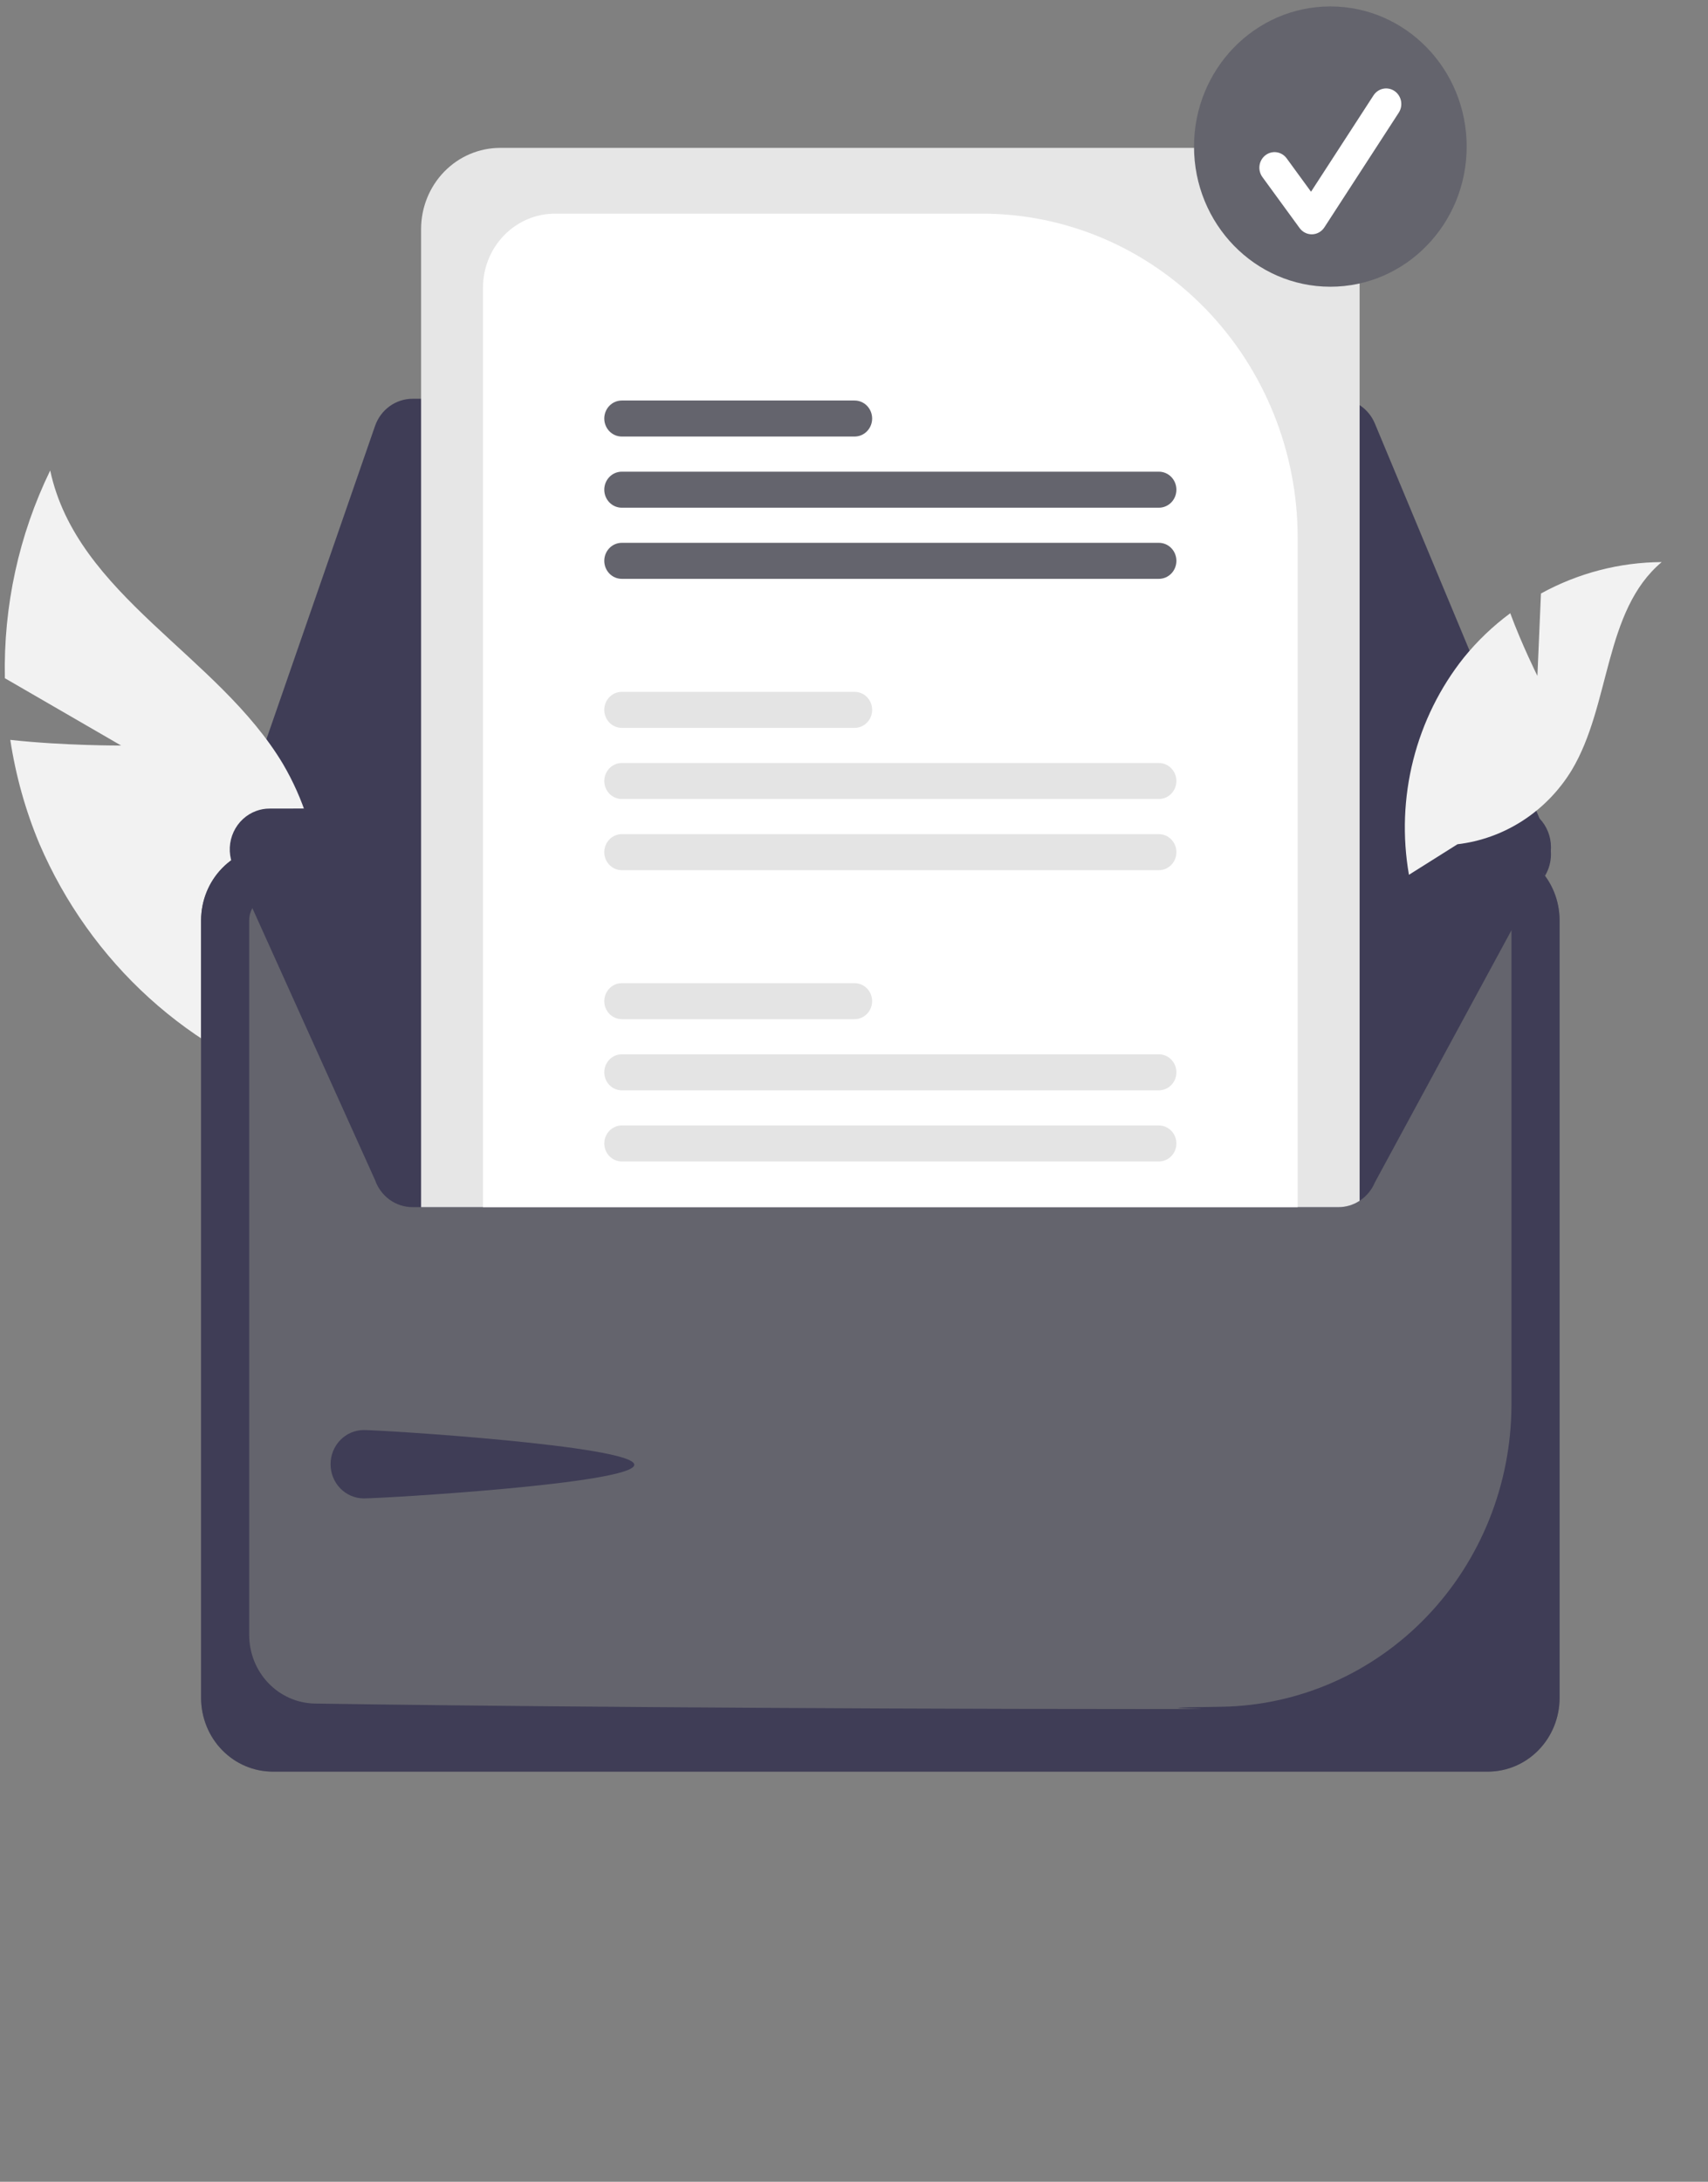 <svg width="231" height="295" viewBox="0 0 231 295" fill="none" xmlns="http://www.w3.org/2000/svg">
    <rect x="0" y="0" width="231" height="295" fill="#808080" stroke="none"/>
    <g id="undraw_message_sent_re_q2kl 1" clip-path="url(#clip0_104_436)">
        <path id="open" d="M181.008 53.92H55.784C54.676 53.922 53.596 54.275 52.691 54.931C51.785 55.587 51.099 56.514 50.725 57.586L31.385 113.348C31.097 114.181 31.007 115.072 31.123 115.948C31.239 116.823 31.558 117.657 32.053 118.38C32.548 119.102 33.205 119.692 33.967 120.099C34.73 120.507 35.577 120.72 36.437 120.722L204.382 121.028H204.39C205.279 121.028 206.154 120.801 206.936 120.368C207.719 119.935 208.384 119.309 208.874 118.547C209.363 117.784 209.66 116.909 209.739 115.999C209.818 115.089 209.677 114.173 209.326 113.334L209.034 113.463L209.326 113.334L185.945 57.265C185.531 56.272 184.843 55.425 183.965 54.831C183.088 54.236 182.059 53.919 181.008 53.92Z" fill="#3F3D56" />
        <path id="feather_1" d="M16.381 100.804L0.66 91.704C0.448 81.968 2.552 72.326 6.789 63.615C10.413 80.522 29.488 88.565 38.289 103.327C41 107.953 42.663 113.146 43.155 118.522C43.647 123.898 42.956 129.319 41.132 134.383L42.166 147.492C34.041 144.99 26.54 140.709 20.18 134.942C13.82 129.174 8.752 122.059 5.325 114.085C3.446 109.592 2.125 104.874 1.393 100.041C8.723 100.843 16.381 100.804 16.381 100.804Z" fill="#F2F2F2" />
        <g id="body">
            <path id="Vector" d="M201.24 114.476H36.882C34.314 114.479 31.852 115.529 30.037 117.395C28.221 119.261 27.2 121.791 27.197 124.43V229.593C27.2 232.231 28.221 234.762 30.037 236.628C31.852 238.494 34.314 239.543 36.882 239.546H201.24C203.808 239.543 206.27 238.494 208.086 236.628C209.902 234.762 210.923 232.232 210.926 229.593V124.43C210.923 121.791 209.902 119.261 208.086 117.395C206.27 115.529 203.808 114.479 201.24 114.476Z" fill="#64646D" />
            <path id="Vector_2" d="M209.761 114.545C209.761 115.292 209.613 116.032 209.327 116.72L185.946 159.88C185.53 160.871 184.841 161.715 183.963 162.309C183.086 162.903 182.059 163.22 181.008 163.221H55.786C54.678 163.22 53.597 162.868 52.691 162.212C51.785 161.556 51.097 160.629 50.723 159.557L31.387 116.705C31.15 116.022 31.046 115.298 31.081 114.574C31.117 113.85 31.291 113.14 31.593 112.486C31.895 111.831 32.321 111.244 32.844 110.758C33.367 110.272 33.979 109.897 34.643 109.654C35.218 109.44 35.825 109.331 36.436 109.331L56.951 109.291L65.324 109.276L175.505 109.078L183.883 109.063L204.384 109.023H204.389C205.814 109.023 207.18 109.605 208.188 110.641C209.195 111.676 209.761 113.08 209.761 114.545Z" fill="#3F3D56" />
            <path id="Vector_3" d="M201.24 114.476H36.882C34.314 114.479 31.852 115.529 30.037 117.395C28.221 119.261 27.2 121.791 27.197 124.43V229.593C27.2 232.231 28.221 234.762 30.037 236.628C31.852 238.494 34.314 239.543 36.882 239.546H201.24C203.808 239.543 206.27 238.494 208.086 236.628C209.902 234.762 210.923 232.232 210.926 229.593V124.43C210.923 121.791 209.902 119.261 208.086 117.395C206.27 115.529 203.808 114.479 201.24 114.476ZM204.419 190.016C204.38 200.722 200.259 210.986 192.941 218.606C185.623 226.225 175.69 230.594 165.274 230.774C148.596 230.997 174.501 231.084 154.387 231.084C108.393 231.084 60.435 230.633 42.541 230.34C40.186 230.29 37.944 229.296 36.293 227.571C34.642 225.845 33.713 223.525 33.704 221.105V124.437C33.705 123.571 34.039 122.74 34.635 122.126C35.231 121.513 36.038 121.167 36.882 121.164H201.234C202.077 121.165 202.885 121.509 203.482 122.121C204.079 122.732 204.416 123.562 204.419 124.429V190.016Z" fill="#3F3D56" />
            <g id="papper">
                <path id="Vector_5" d="M173.21 19.997H67.624C64.794 20 62.081 21.157 60.08 23.213C58.08 25.27 56.954 28.058 56.951 30.966V163.221H181.008C182.027 163.225 183.025 162.926 183.883 162.362V30.966C183.88 28.058 182.754 25.27 180.753 23.213C178.752 21.157 176.039 20 173.21 19.997Z" fill="#E6E6E6" />
                <path id="Vector_6" d="M132.909 28.89H75.045C72.469 28.893 69.998 29.946 68.176 31.818C66.353 33.69 65.328 36.228 65.324 38.876V163.221H175.505V72.666C175.492 61.06 171 49.933 163.014 41.727C155.029 33.52 144.202 28.904 132.909 28.89Z" fill="white" />
                <path id="Vector_7" d="M156.734 152.178H84.095C83.467 152.178 82.865 152.434 82.421 152.891C81.977 153.347 81.728 153.966 81.728 154.611C81.728 155.256 81.977 155.875 82.421 156.332C82.865 156.788 83.467 157.044 84.095 157.044H156.734C157.362 157.044 157.964 156.788 158.408 156.332C158.852 155.875 159.102 155.256 159.102 154.611C159.102 153.966 158.852 153.347 158.408 152.891C157.964 152.434 157.362 152.178 156.734 152.178Z" fill="#E4E4E4" />
                <path id="Vector_8" d="M156.734 142.555H84.095C83.466 142.555 82.864 142.812 82.419 143.268C81.975 143.725 81.725 144.345 81.725 144.991C81.725 145.637 81.975 146.256 82.419 146.713C82.864 147.17 83.466 147.426 84.095 147.426H156.734C157.363 147.426 157.965 147.17 158.41 146.713C158.854 146.256 159.104 145.637 159.104 144.991C159.104 144.345 158.854 143.725 158.41 143.268C157.965 142.812 157.363 142.555 156.734 142.555Z" fill="#E4E4E4" />
                <path id="Vector_9" d="M115.583 132.937H84.095C83.467 132.937 82.865 133.193 82.421 133.649C81.977 134.106 81.728 134.725 81.728 135.37C81.728 136.015 81.977 136.634 82.421 137.09C82.865 137.547 83.467 137.803 84.095 137.803H115.583C116.211 137.803 116.813 137.547 117.257 137.09C117.701 136.634 117.95 136.015 117.95 135.37C117.95 134.725 117.701 134.106 117.257 133.649C116.813 133.193 116.211 132.937 115.583 132.937Z" fill="#E4E4E4" />
                <path id="Vector_10" d="M156.734 112.787H84.095C83.466 112.787 82.864 113.044 82.419 113.5C81.975 113.957 81.725 114.577 81.725 115.223C81.725 115.868 81.975 116.488 82.419 116.945C82.864 117.401 83.466 117.658 84.095 117.658H156.734C157.363 117.658 157.965 117.401 158.41 116.945C158.854 116.488 159.104 115.868 159.104 115.223C159.104 114.577 158.854 113.957 158.41 113.5C157.965 113.044 157.363 112.787 156.734 112.787Z" fill="#E4E4E4" />
                <path id="Vector_11" d="M156.734 103.169H84.095C83.467 103.169 82.865 103.425 82.421 103.881C81.977 104.338 81.728 104.957 81.728 105.602C81.728 106.247 81.977 106.866 82.421 107.322C82.865 107.779 83.467 108.035 84.095 108.035H156.734C157.362 108.035 157.964 107.779 158.408 107.322C158.852 106.866 159.102 106.247 159.102 105.602C159.102 104.957 158.852 104.338 158.408 103.881C157.964 103.425 157.362 103.169 156.734 103.169Z" fill="#E4E4E4" />
                <path id="Vector_12" d="M115.583 93.546H84.095C83.466 93.546 82.864 93.802 82.419 94.259C81.975 94.716 81.725 95.335 81.725 95.981C81.725 96.627 81.975 97.247 82.419 97.704C82.864 98.16 83.466 98.417 84.095 98.417H115.583C116.211 98.417 116.814 98.16 117.259 97.704C117.703 97.247 117.953 96.627 117.953 95.981C117.953 95.335 117.703 94.716 117.259 94.259C116.814 93.802 116.211 93.546 115.583 93.546Z" fill="#E4E4E4" />
                <path id="Vector_13" d="M156.734 73.396H84.095C83.466 73.396 82.864 73.652 82.419 74.109C81.975 74.566 81.725 75.186 81.725 75.831C81.725 76.477 81.975 77.097 82.419 77.554C82.864 78.01 83.466 78.267 84.095 78.267H156.734C157.363 78.267 157.965 78.01 158.41 77.554C158.854 77.097 159.104 76.477 159.104 75.831C159.104 75.186 158.854 74.566 158.41 74.109C157.965 73.652 157.363 73.396 156.734 73.396Z" fill="#64646D" />
                <path id="Vector_14" d="M156.734 63.778H84.095C83.466 63.778 82.864 64.034 82.419 64.491C81.975 64.948 81.725 65.567 81.725 66.213C81.725 66.859 81.975 67.479 82.419 67.936C82.864 68.392 83.466 68.649 84.095 68.649H156.734C157.363 68.649 157.965 68.392 158.41 67.936C158.854 67.479 159.104 66.859 159.104 66.213C159.104 65.567 158.854 64.948 158.41 64.491C157.965 64.034 157.363 63.778 156.734 63.778Z" fill="#64646D" />
                <path id="Vector_15" d="M115.583 54.155H84.095C83.466 54.155 82.864 54.411 82.419 54.868C81.975 55.325 81.725 55.944 81.725 56.59C81.725 57.236 81.975 57.856 82.419 58.312C82.864 58.769 83.466 59.026 84.095 59.026H115.583C116.211 59.026 116.814 58.769 117.259 58.312C117.703 57.856 117.953 57.236 117.953 56.59C117.953 55.944 117.703 55.325 117.259 54.868C116.814 54.411 116.211 54.155 115.583 54.155Z" fill="#64646D" />
                <path id="Vector_16" d="M179.925 38.769C190.108 38.769 198.363 30.285 198.363 19.82C198.363 9.354 190.108 0.87 179.925 0.87C169.741 0.87 161.486 9.354 161.486 19.82C161.486 30.285 169.741 38.769 179.925 38.769Z" fill="#64646D" />
                <path id="Vector_17" d="M177.409 31.682C177.09 31.682 176.776 31.606 176.492 31.459C176.207 31.313 175.959 31.1 175.768 30.839L170.738 23.945C170.575 23.724 170.457 23.472 170.389 23.203C170.322 22.935 170.307 22.655 170.344 22.381C170.382 22.106 170.472 21.842 170.61 21.604C170.747 21.365 170.929 21.156 171.145 20.99C171.361 20.823 171.606 20.703 171.868 20.634C172.129 20.565 172.401 20.55 172.668 20.59C172.935 20.63 173.192 20.723 173.424 20.865C173.656 21.006 173.858 21.194 174.019 21.416L177.311 25.925L185.763 12.895C186.065 12.43 186.534 12.107 187.068 11.998C187.601 11.888 188.155 12.001 188.608 12.311C189.06 12.621 189.375 13.103 189.481 13.651C189.588 14.2 189.478 14.769 189.177 15.234L179.116 30.743C178.934 31.024 178.689 31.255 178.402 31.419C178.115 31.582 177.794 31.672 177.466 31.681C177.447 31.682 177.428 31.682 177.409 31.682Z" fill="white" />
            </g>
            <path id="Vector_4" d="M49.204 193.36C51.687 193.36 85.786 195.502 85.786 198.054C85.786 200.606 51.687 202.602 49.204 202.602C48.011 202.602 46.868 202.115 46.024 201.248C45.181 200.382 44.708 199.206 44.708 197.981C44.708 196.755 45.181 195.58 46.024 194.714C46.868 193.847 48.011 193.36 49.204 193.36Z" fill="#3F3D56" />
        </g>
        <path id="feather_2" d="M207.927 91.388L208.409 80.248C213.435 77.487 219.04 76.029 224.738 76C216.896 82.589 217.876 95.291 212.559 104.153C210.88 106.903 208.62 109.23 205.947 110.962C203.274 112.693 200.256 113.784 197.117 114.153L190.554 118.283C189.654 113.123 189.852 107.825 191.136 102.752C192.42 97.679 194.759 92.952 197.992 88.897C199.827 86.641 201.932 84.632 204.256 82.916C205.827 87.175 207.927 91.388 207.927 91.388Z" fill="#F2F2F2" />
    </g>
    <defs>
        <clipPath id="clip0_104_436">
            <rect width="229.986" height="293.459" fill="white" transform="translate(0.649 0.77)" />
        </clipPath>
    </defs>
</svg>